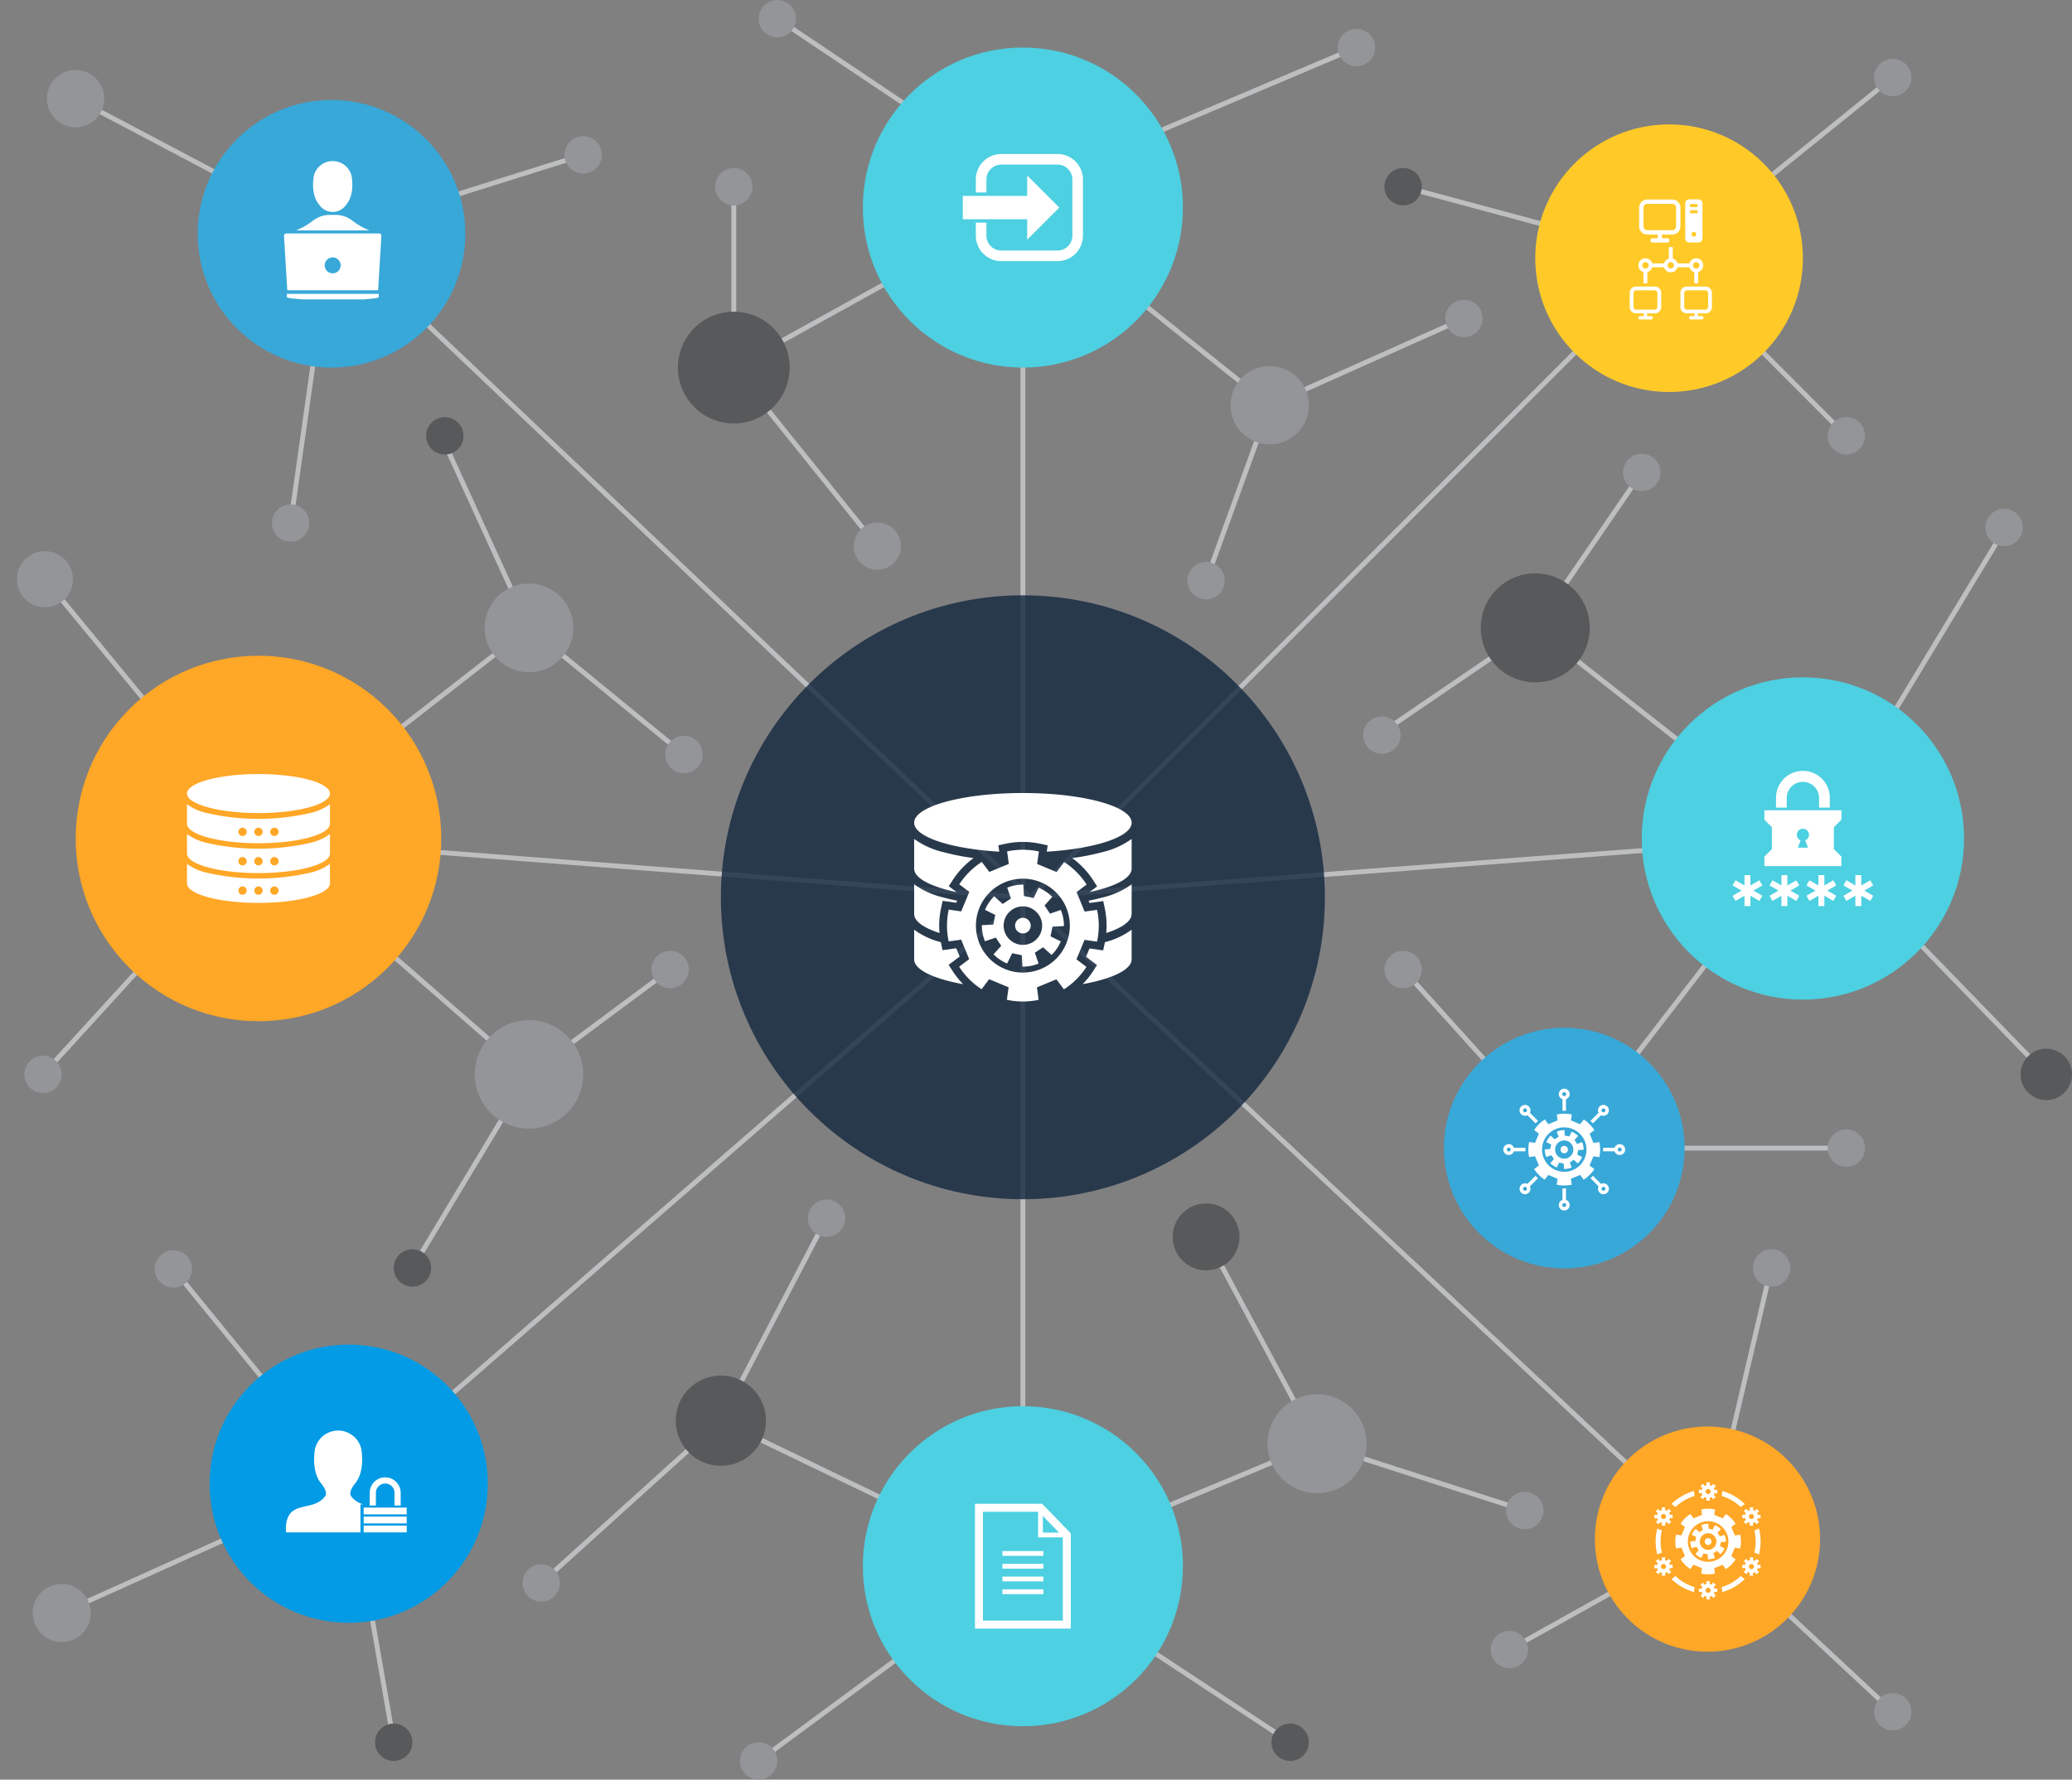 <svg xmlns="http://www.w3.org/2000/svg" width="431.8" height="370.929" viewBox="0 0 431.8 370.929">
  <rect x="0" y="0" width="431.8" height="370.929" fill="#808080" stroke="none"/>
  <g id="Grupo_114612" data-name="Grupo 114612" transform="translate(-745 -2506.667)">
    <g id="Grupo_108717" data-name="Grupo 108717" transform="translate(-2697.205 1895.111)">
      <g id="Grupo_108617" data-name="Grupo 108617" transform="translate(3797.48 875.72)">
        <path id="Trazado_219735" data-name="Trazado 219735" d="M4882.051,1746.269l-38.822-36.183.067-.286,13.249-56.515.987.232-13.183,56.229,38.394,35.782Z" transform="translate(-4843.229 -1653.284)" fill="#bcbec0"/>
      </g>
      <g id="Grupo_108618" data-name="Grupo 108618" transform="translate(3756.515 931.9)">
        <rect id="Rectángulo_45759" data-name="Rectángulo 45759" width="47.269" height="1.014" transform="matrix(0.873, -0.487, 0.487, 0.873, 0, 23.038)" fill="#bcbec0"/>
      </g>
      <g id="Grupo_108619" data-name="Grupo 108619" transform="translate(3693.108 869.117)">
        <path id="Trazado_219736" data-name="Trazado 219736" d="M4498.346,1685.007l-43.49-13.993-23.215-43.292.893-.479,23.022,42.931,43.1,13.867Z" transform="translate(-4431.641 -1627.244)" fill="#bcbec0"/>
      </g>
      <g id="Grupo_108620" data-name="Grupo 108620" transform="translate(3600.001 937.382)">
        <path id="Trazado_219737" data-name="Trazado 219737" d="M4065.073,1938.064l-.6-.816,55.355-40.8,55.987,36.888-.558.847-55.4-36.5Z" transform="translate(-4064.471 -1896.448)" fill="#bcbec0"/>
      </g>
      <g id="Grupo_108621" data-name="Grupo 108621" transform="translate(3734.235 813.299)">
        <path id="Trazado_219738" data-name="Trazado 219738" d="M4686.576,1445.185h-59.024l-33.729-37.377.752-.68L4628,1444.171h58.573Z" transform="translate(-4593.822 -1407.128)" fill="#bcbec0"/>
      </g>
      <g id="Grupo_108622" data-name="Grupo 108622" transform="translate(3693.079 677.473)">
        <path id="Trazado_219739" data-name="Trazado 219739" d="M4432.476,926.782l-.954-.346,13.325-36.767,40.68-18.17.415.926-40.288,17.994Z" transform="translate(-4431.522 -871.499)" fill="#bcbec0"/>
      </g>
      <g id="Grupo_108623" data-name="Grupo 108623" transform="translate(3820.314 721.231)">
        <path id="Trazado_219740" data-name="Trazado 219740" d="M4981.244,1158.667l-47.97-49.45,39.448-65.159.868.526-39.042,64.49,47.425,48.888Z" transform="translate(-4933.273 -1044.058)" fill="#bcbec0"/>
      </g>
      <g id="Grupo_108624" data-name="Grupo 108624" transform="translate(3734.48 627.319)">
        <path id="Trazado_219741" data-name="Trazado 219741" d="M4650.464,712.327l-55.677-14.968.264-.98,55.178,14.834,46.408-37.5.638.789Z" transform="translate(-4594.787 -673.718)" fill="#bcbec0"/>
      </g>
      <g id="Grupo_108625" data-name="Grupo 108625" transform="translate(3789.679 665.013)">
        <rect id="Rectángulo_45760" data-name="Rectángulo 45760" width="1.015" height="52.307" transform="matrix(0.708, -0.706, 0.706, 0.708, 0, 0.717)" fill="#bcbec0"/>
      </g>
      <g id="Grupo_108626" data-name="Grupo 108626" transform="translate(3728.891 709.732)">
        <path id="Trazado_219742" data-name="Trazado 219742" d="M4573.322,1054.313l-.572-.838,32.9-22.441,22.131-32.321.837.573-22.239,32.479Z" transform="translate(-4572.75 -998.713)" fill="#bcbec0"/>
      </g>
      <g id="Grupo_108627" data-name="Grupo 108627" transform="translate(3603.915 615.03)">
        <path id="Trazado_219743" data-name="Trazado 219743" d="M4132.4,661.271,4079.908,626.1l.564-.842,52.032,34.866,68.178-28.9.4.934Z" transform="translate(-4079.908 -625.257)" fill="#bcbec0"/>
      </g>
      <g id="Grupo_108628" data-name="Grupo 108628" transform="translate(3533.699 702.183)">
        <path id="Trazado_219744" data-name="Trazado 219744" d="M3853.725,1035.963l-32.382-26.465-18.331-40.132.923-.421,18.233,39.917,32.2,26.316Z" transform="translate(-3803.011 -968.945)" fill="#bcbec0"/>
      </g>
      <g id="Grupo_108629" data-name="Grupo 108629" transform="translate(3594.62 650.47)">
        <path id="Trazado_219745" data-name="Trazado 219745" d="M4073.276,840.251l-30.025-37.358V765.014h1.015v37.522l29.8,37.08Z" transform="translate(-4043.251 -765.014)" fill="#bcbec0"/>
      </g>
      <g id="Grupo_108630" data-name="Grupo 108630" transform="translate(3502.262 643.345)">
        <path id="Trazado_219746" data-name="Trazado 219746" d="M3680.044,814.211l-1-.142,8.574-60.6,52.756-16.551.3.968-52.145,16.36Z" transform="translate(-3679.041 -736.915)" fill="#bcbec0"/>
      </g>
      <g id="Grupo_108631" data-name="Grupo 108631" transform="translate(3457.704 631.672)">
        <path id="Trazado_219747" data-name="Trazado 219747" d="M3556.673,719.939l-53.345-28.168.487-.89,53.346,28.168Z" transform="translate(-3503.328 -690.882)" fill="#bcbec0"/>
      </g>
      <g id="Grupo_108632" data-name="Grupo 108632" transform="translate(3454.855 920.347)">
        <rect id="Rectángulo_45761" data-name="Rectángulo 45761" width="65.596" height="1.015" transform="translate(0 26.929) rotate(-24.238)" fill="#bcbec0"/>
      </g>
      <g id="Grupo_108633" data-name="Grupo 108633" transform="translate(3554.665 865.226)">
        <path id="Trazado_219748" data-name="Trazado 219748" d="M3886.372,1688.537l-.68-.753,37.363-33.758,21.983-42.126.9.469-22.068,42.287-.067.061Z" transform="translate(-3885.692 -1611.9)" fill="#bcbec0"/>
      </g>
      <g id="Grupo_108634" data-name="Grupo 108634" transform="translate(3514.373 920.714)">
        <rect id="Rectángulo_45762" data-name="Rectángulo 45762" width="1.015" height="54.703" transform="translate(0 0.174) rotate(-9.878)" fill="#bcbec0"/>
      </g>
      <g id="Grupo_108635" data-name="Grupo 108635" transform="translate(3527.718 813.232)">
        <path id="Trazado_219749" data-name="Trazado 219749" d="M3780.294,1469.729l-.869-.523,24.342-40.434.081-.06,29.415-21.848.6.814-29.335,21.789Z" transform="translate(-3779.425 -1406.863)" fill="#bcbec0"/>
      </g>
      <g id="Grupo_108636" data-name="Grupo 108636" transform="translate(3477.939 875.723)">
        <path id="Trazado_219750" data-name="Trazado 219750" d="M3619.659,1698.689l-36.536-44.763.795-.63,36.536,44.763Z" transform="translate(-3583.123 -1653.296)" fill="#bcbec0"/>
      </g>
      <g id="Grupo_108637" data-name="Grupo 108637" transform="translate(3450.797 731.962)">
        <path id="Trazado_219751" data-name="Trazado 219751" d="M3476.835,1190.245l-.749-.684,44.611-48.853L3476.456,1087l.8-.625,44.77,54.38Z" transform="translate(-3476.086 -1086.378)" fill="#bcbec0"/>
      </g>
      <g id="Grupo_108638" data-name="Grupo 108638" transform="translate(3592.216 907.21)">
        <path id="Trazado_219752" data-name="Trazado 219752" d="M4096.914,1808.812l-.205-.1-62.937-30.333.441-.913,62.731,30.234,61.091-25.445.39.936Z" transform="translate(-4033.772 -1777.466)" fill="#bcbec0"/>
      </g>
      <g id="Grupo_108639" data-name="Grupo 108639" transform="translate(3761.838 742.02)">
        <path id="Trazado_219753" data-name="Trazado 219753" d="M4709.429,1235.178l-.8-.619,49.428-64.133-55.377-43.589.626-.8,56.167,44.21-.306.4Z" transform="translate(-4702.676 -1126.04)" fill="#bcbec0"/>
      </g>
      <g id="Grupo_108640" data-name="Grupo 108640" transform="translate(3594.881 654.21)">
        <path id="Trazado_219754" data-name="Trazado 219754" d="M4155.891,821.965l-51.168-40.987-59.948,33.187-.491-.888,60.543-33.517.266.213,51.433,41.2Z" transform="translate(-4044.283 -779.761)" fill="#bcbec0"/>
      </g>
      <g id="Grupo_108641" data-name="Grupo 108641" transform="translate(3495.274 742.018)">
        <path id="Trazado_219755" data-name="Trazado 219755" d="M3708.319,1219.884l-56.835-49.574,56.857-44.277.623.8-55.887,43.521,55.908,48.765Z" transform="translate(-3651.484 -1126.033)" fill="#bcbec0"/>
      </g>
      <g id="Grupo_108642" data-name="Grupo 108642" transform="translate(3514.54 797.887)">
        <path id="Trazado_219756" data-name="Trazado 219756" d="M4010.613,1481.184l-142.334-133.467-140.155,121.93-.666-.766L3868.3,1346.351l.334.313,142.667,133.78Z" transform="translate(-3727.458 -1346.351)" fill="#bcbec0"/>
      </g>
      <g id="Grupo_108643" data-name="Grupo 108643" transform="translate(3654.866 654.818)">
        <rect id="Rectángulo_45763" data-name="Rectángulo 45763" width="1.014" height="283.182" transform="translate(0 0)" fill="#bcbec0"/>
      </g>
      <g id="Grupo_108644" data-name="Grupo 108644" transform="translate(3510.945 659.916)">
        <path id="Trazado_219757" data-name="Trazado 219757" d="M3859.343,941.627l-.358-.341L3713.282,803l.7-.735,145.344,137.946,132.691-132.849.718.717Z" transform="translate(-3713.282 -802.265)" fill="#bcbec0"/>
      </g>
      <g id="Grupo_108645" data-name="Grupo 108645" transform="translate(3496.032 785.812)">
        <path id="Trazado_219758" data-name="Trazado 219758" d="M3813.813,1312l-159.34-12.255.077-1.011,159.263,12.25,162.513-12.25.076,1.011Z" transform="translate(-3654.473 -1298.734)" fill="#bcbec0"/>
      </g>
      <circle id="Elipse_6897" data-name="Elipse 6897" cx="62.937" cy="62.937" r="62.937" transform="translate(3592.436 735.634)" fill="#12263f" opacity="0.79"/>
      <circle id="Elipse_6898" data-name="Elipse 6898" cx="33.587" cy="33.587" r="33.587" transform="translate(3784.337 752.731)" fill="#4dd0e1"/>
      <circle id="Elipse_6899" data-name="Elipse 6899" cx="38.089" cy="38.089" r="38.089" transform="translate(3442.205 786.318) rotate(-45)" fill="#ffa726"/>
      <circle id="Elipse_6900" data-name="Elipse 6900" cx="33.352" cy="33.352" r="33.352" transform="translate(3622.021 621.466)" fill="#4dd0e1"/>
      <circle id="Elipse_6901" data-name="Elipse 6901" cx="33.352" cy="33.352" r="33.352" transform="translate(3622.021 904.648)" fill="#4dd0e1"/>
      <circle id="Elipse_6902" data-name="Elipse 6902" cx="27.886" cy="27.886" r="27.886" transform="translate(3483.408 632.398)" fill="#37a8d8"/>
      <circle id="Elipse_6903" data-name="Elipse 6903" cx="11.644" cy="11.644" r="11.644" transform="translate(3583.483 676.527)" fill="#58595b"/>
      <circle id="Elipse_6904" data-name="Elipse 6904" cx="8.154" cy="8.154" r="8.154" transform="translate(3698.653 687.864)" fill="#939598"/>
      <circle id="Elipse_6905" data-name="Elipse 6905" cx="9.238" cy="9.238" r="9.238" transform="translate(3543.205 733.181)" fill="#939598"/>
      <circle id="Elipse_6906" data-name="Elipse 6906" cx="11.358" cy="11.358" r="11.358" transform="translate(3750.794 731.061)" fill="#58595b"/>
      <circle id="Elipse_6907" data-name="Elipse 6907" cx="11.302" cy="11.302" r="11.302" transform="translate(3541.14 824.185)" fill="#939598"/>
      <circle id="Elipse_6908" data-name="Elipse 6908" cx="9.408" cy="9.408" r="9.408" transform="translate(3583.028 898.259)" fill="#58595b"/>
      <circle id="Elipse_6909" data-name="Elipse 6909" cx="10.319" cy="10.319" r="10.319" transform="translate(3703.191 906.883) rotate(-22.5)" fill="#939598"/>
      <circle id="Elipse_6910" data-name="Elipse 6910" cx="25.08" cy="25.08" r="25.08" transform="translate(3743.11 825.769)" fill="#37a8d8"/>
      <circle id="Elipse_6911" data-name="Elipse 6911" cx="28.991" cy="28.991" r="28.991" transform="translate(3485.882 891.81)" fill="#039be5"/>
      <circle id="Elipse_6912" data-name="Elipse 6912" cx="27.886" cy="27.886" r="27.886" transform="translate(3762.151 637.485)" fill="#ffca28"/>
      <circle id="Elipse_6913" data-name="Elipse 6913" cx="23.467" cy="23.467" r="23.467" transform="translate(3774.573 908.883)" fill="#ffa726"/>
      <circle id="Elipse_6914" data-name="Elipse 6914" cx="5.842" cy="5.842" r="5.842" transform="translate(3444.538 736.618) rotate(-76.717)" fill="#939598"/>
      <circle id="Elipse_6915" data-name="Elipse 6915" cx="3.896" cy="3.896" r="3.896" transform="translate(3498.869 716.674)" fill="#939598"/>
      <circle id="Elipse_6916" data-name="Elipse 6916" cx="3.896" cy="3.896" r="3.896" transform="translate(3580.837 764.913)" fill="#939598"/>
      <circle id="Elipse_6917" data-name="Elipse 6917" cx="5.977" cy="5.977" r="5.977" transform="translate(3451.972 626.14)" fill="#939598"/>
      <circle id="Elipse_6918" data-name="Elipse 6918" cx="3.896" cy="3.896" r="3.896" transform="translate(3559.849 639.933)" fill="#939598"/>
      <circle id="Elipse_6919" data-name="Elipse 6919" cx="3.896" cy="3.896" r="3.896" transform="translate(3531.011 698.498)" fill="#58595b"/>
      <circle id="Elipse_6920" data-name="Elipse 6920" cx="3.896" cy="3.896" r="3.896" transform="translate(3591.231 646.574)" fill="#939598"/>
      <circle id="Elipse_6921" data-name="Elipse 6921" cx="3.896" cy="3.896" r="3.896" transform="translate(3600.302 611.556)" fill="#939598"/>
      <circle id="Elipse_6922" data-name="Elipse 6922" cx="3.896" cy="3.896" r="3.896" transform="translate(3720.992 617.57)" fill="#939598"/>
      <circle id="Elipse_6923" data-name="Elipse 6923" cx="3.896" cy="3.896" r="3.896" transform="translate(3855.959 717.598)" fill="#939598"/>
      <circle id="Elipse_6924" data-name="Elipse 6924" cx="5.357" cy="5.357" r="5.357" transform="translate(3863.291 830.131)" fill="#58595b"/>
      <circle id="Elipse_6925" data-name="Elipse 6925" cx="3.896" cy="3.896" r="3.896" transform="translate(3730.716 809.743)" fill="#939598"/>
      <circle id="Elipse_6926" data-name="Elipse 6926" cx="3.896" cy="3.896" r="3.896" transform="translate(3823.092 846.953)" fill="#939598"/>
      <circle id="Elipse_6927" data-name="Elipse 6927" cx="3.896" cy="3.896" r="3.896" transform="translate(3807.499 871.94)" fill="#939598"/>
      <circle id="Elipse_6928" data-name="Elipse 6928" cx="3.896" cy="3.896" r="3.896" transform="translate(3832.752 964.438)" fill="#939598"/>
      <circle id="Elipse_6929" data-name="Elipse 6929" cx="3.896" cy="3.896" r="3.896" transform="translate(3752.861 951.477)" fill="#939598"/>
      <circle id="Elipse_6930" data-name="Elipse 6930" cx="3.896" cy="3.896" r="3.896" transform="translate(3756.074 922.502)" fill="#939598"/>
      <circle id="Elipse_6931" data-name="Elipse 6931" cx="6.971" cy="6.971" r="6.971" transform="translate(3683.697 869.356) rotate(-45)" fill="#58595b"/>
      <circle id="Elipse_6932" data-name="Elipse 6932" cx="3.896" cy="3.896" r="3.896" transform="translate(3707.168 970.798)" fill="#58595b"/>
      <circle id="Elipse_6933" data-name="Elipse 6933" cx="3.896" cy="3.896" r="3.896" transform="translate(3596.406 974.694)" fill="#939598"/>
      <circle id="Elipse_6934" data-name="Elipse 6934" cx="3.896" cy="3.896" r="3.896" transform="translate(3730.716 646.574)" fill="#58595b"/>
      <circle id="Elipse_6935" data-name="Elipse 6935" cx="3.896" cy="3.896" r="3.896" transform="translate(3832.752 623.818)" fill="#939598"/>
      <circle id="Elipse_6936" data-name="Elipse 6936" cx="3.896" cy="3.896" r="3.896" transform="translate(3823.092 698.498)" fill="#939598"/>
      <circle id="Elipse_6937" data-name="Elipse 6937" cx="3.896" cy="3.896" r="3.896" transform="translate(3780.441 706.123)" fill="#939598"/>
      <circle id="Elipse_6938" data-name="Elipse 6938" cx="3.896" cy="3.896" r="3.896" transform="translate(3726.296 760.878)" fill="#939598"/>
      <circle id="Elipse_6939" data-name="Elipse 6939" cx="3.896" cy="3.896" r="3.896" transform="translate(3689.659 728.687)" fill="#939598"/>
      <circle id="Elipse_6940" data-name="Elipse 6940" cx="3.896" cy="3.896" r="3.896" transform="translate(3743.395 674.04)" fill="#939598"/>
      <circle id="Elipse_6941" data-name="Elipse 6941" cx="4.914" cy="4.914" r="4.914" transform="translate(3620.125 720.475)" fill="#939598"/>
      <circle id="Elipse_6942" data-name="Elipse 6942" cx="3.896" cy="3.896" r="3.896" transform="translate(3447.275 831.592)" fill="#939598"/>
      <circle id="Elipse_6943" data-name="Elipse 6943" cx="3.896" cy="3.896" r="3.896" transform="translate(3474.441 872.142)" fill="#939598"/>
      <circle id="Elipse_6944" data-name="Elipse 6944" cx="3.896" cy="3.896" r="3.896" transform="translate(3520.361 970.798)" fill="#58595b"/>
      <circle id="Elipse_6945" data-name="Elipse 6945" cx="6.055" cy="6.055" r="6.055" transform="translate(3449.012 941.692)" fill="#939598"/>
      <circle id="Elipse_6946" data-name="Elipse 6946" cx="3.896" cy="3.896" r="3.896" transform="translate(3551.11 937.591)" fill="#939598"/>
      <circle id="Elipse_6947" data-name="Elipse 6947" cx="3.896" cy="3.896" r="3.896" transform="translate(3577.962 809.743)" fill="#939598"/>
      <circle id="Elipse_6948" data-name="Elipse 6948" cx="3.896" cy="3.896" r="3.896" transform="translate(3610.565 861.565)" fill="#939598"/>
      <circle id="Elipse_6949" data-name="Elipse 6949" cx="3.896" cy="3.896" r="3.896" transform="translate(3524.257 871.94)" fill="#58595b"/>
      <g id="Grupo_108647" data-name="Grupo 108647" transform="translate(3632.711 776.845)">
        <path id="Trazado_219759" data-name="Trazado 219759" d="M4263.826,1347.4l2.381-.122a8.483,8.483,0,0,0-.647-3.359l-2.256.771-.567-.858-.566-.858,1.6-1.771a8.517,8.517,0,0,0-2.833-1.917l-1.05,2.141-1.008-.207-1.006-.206-.123-2.382a8.494,8.494,0,0,0-3.358.647l.771,2.257-.859.566-.858.566-1.771-1.6a8.494,8.494,0,0,0-1.917,2.833l2.141,1.05-.207,1.007-.207,1.008-2.381.122a8.517,8.517,0,0,0,.646,3.359l2.257-.771.566.858.567.858-1.6,1.771a8.491,8.491,0,0,0,2.833,1.917l1.05-2.141,1.008.206,1.007.207.124,2.382a8.5,8.5,0,0,0,3.357-.647l-.771-2.257.858-.566.859-.566,1.77,1.6a8.491,8.491,0,0,0,1.917-2.833l-2.141-1.05.207-1.007Zm-5.406,3.721a4.011,4.011,0,1,1,3.172-4.7A4.01,4.01,0,0,1,4258.419,1351.122Z" transform="translate(-4234.993 -1319.547)" fill="#fff"/>
        <path id="Trazado_219760" data-name="Trazado 219760" d="M4248.312,1320.856l-.838-2.031,2.092-1.574a15.882,15.882,0,0,0-4.675-4.691l-1.581,2.089-2.028-.844-2.029-.844.368-2.6a15.69,15.69,0,0,0-6.625-.012l.36,2.6-2.031.838-2.031.838-1.573-2.092a15.874,15.874,0,0,0-4.691,4.675l2.089,1.581-.844,2.029-.844,2.029-2.6-.368a15.725,15.725,0,0,0-.012,6.624l2.6-.36.837,2.031.837,2.031L4223,1334.38a15.874,15.874,0,0,0,4.675,4.691l1.581-2.089,2.028.844,2.028.844-.368,2.6a15.7,15.7,0,0,0,6.625.012l-.36-2.6,2.031-.838,2.031-.838,1.573,2.092a15.868,15.868,0,0,0,4.691-4.675l-2.088-1.581.844-2.029.844-2.029,2.6.368a15.662,15.662,0,0,0,.012-6.624l-2.6.36Zm-12.027,14.745a9.785,9.785,0,1,1,9.785-9.785A9.786,9.786,0,0,1,4236.285,1335.6Z" transform="translate(-4213.624 -1298.178)" fill="#fff"/>
        <g id="Grupo_108646" data-name="Grupo 108646" transform="translate(0 0)">
          <path id="Trazado_219761" data-name="Trazado 219761" d="M4193.463,1301.1v6.183c0,2,3.468,3.774,8.849,4.906l-1.638-1.24.829-1.273a17.375,17.375,0,0,1,4.347-4.586,48.67,48.67,0,0,1-6.233-1.223A16.946,16.946,0,0,1,4193.463,1301.1Z" transform="translate(-4193.463 -1291.532)" fill="#fff"/>
          <path id="Trazado_219762" data-name="Trazado 219762" d="M4193.463,1344.58c0,1.512,1.989,2.9,5.289,3.973-.045-.515-.071-1.031-.071-1.543a17.513,17.513,0,0,1,.4-3.678l.318-1.485,2.854.4.179-.43c-.988-.2-1.928-.415-2.812-.657a16.938,16.938,0,0,1-6.154-2.767Z" transform="translate(-4193.463 -1319.372)" fill="#fff"/>
          <path id="Trazado_219763" data-name="Trazado 219763" d="M4211.2,1275.6l-.185-1.338,1.486-.315a17.332,17.332,0,0,1,7.305.013l1.484.319-.186,1.317c10.122-.619,17.685-3.088,17.685-6.038,0-3.418-10.146-6.188-22.662-6.188s-22.662,2.771-22.662,6.188C4193.463,1272.515,4201.052,1274.986,4211.2,1275.6Z" transform="translate(-4193.463 -1263.372)" fill="#fff"/>
          <path id="Trazado_219764" data-name="Trazado 219764" d="M4201.474,1384.3l-.824-1.276,2.3-1.728-.713-1.729-2.857.4-.314-1.486c-.012-.061-.024-.121-.036-.181a16.043,16.043,0,0,1-5.565-2.6v6.183c0,2.162,4.06,4.064,10.21,5.171A17.582,17.582,0,0,1,4201.474,1384.3Z" transform="translate(-4193.463 -1347.213)" fill="#fff"/>
          <path id="Trazado_219765" data-name="Trazado 219765" d="M4336.837,1341.82l.195.472,2.857-.4.314,1.486a17.559,17.559,0,0,1,.383,3.626c0,.512-.025,1.028-.072,1.544,3.3-1.075,5.291-2.461,5.291-3.973V1338.4a16.937,16.937,0,0,1-6.154,2.767C4338.768,1341.4,4337.825,1341.623,4336.837,1341.82Z" transform="translate(-4300.48 -1319.372)" fill="#fff"/>
          <path id="Trazado_219766" data-name="Trazado 219766" d="M4323.36,1305.088a17.4,17.4,0,0,1,4.373,4.632l.824,1.276-1.555,1.169c5.321-1.132,8.743-2.9,8.743-4.883V1301.1a16.945,16.945,0,0,1-6.154,2.766A48.633,48.633,0,0,1,4323.36,1305.088Z" transform="translate(-4290.42 -1291.532)" fill="#fff"/>
          <path id="Trazado_219767" data-name="Trazado 219767" d="M4336.525,1378.529l-.319,1.485-2.853-.4-.719,1.726,2.292,1.736-.829,1.273a17.416,17.416,0,0,1-2.171,2.7c6.151-1.107,10.212-3.009,10.212-5.171V1375.7a16.037,16.037,0,0,1-5.567,2.6C4336.556,1378.374,4336.541,1378.451,4336.525,1378.529Z" transform="translate(-4296.814 -1347.213)" fill="#fff"/>
        </g>
        <path id="Trazado_219768" data-name="Trazado 219768" d="M4278.348,1369.166a1.628,1.628,0,1,1,1.288-1.909A1.629,1.629,0,0,1,4278.348,1369.166Z" transform="translate(-4255.375 -1339.93)" fill="#fff"/>
      </g>
      <g id="Grupo_108648" data-name="Grupo 108648" transform="translate(3481.171 772.887)">
        <ellipse id="Elipse_6950" data-name="Elipse 6950" cx="14.9" cy="4.068" rx="14.9" ry="4.068" transform="translate(0 0)" fill="#fff"/>
        <path id="Trazado_219769" data-name="Trazado 219769" d="M3621.622,1274.389a48.347,48.347,0,0,1-21.707,0,11.137,11.137,0,0,1-4.046-1.819v4.065c0,2.247,6.671,4.068,14.9,4.068s14.9-1.822,14.9-4.068v-4.065A11.143,11.143,0,0,1,3621.622,1274.389Zm-14.171,4.809a.87.87,0,1,1,.87-.869A.87.87,0,0,1,3607.451,1279.2Zm3.318,0a.87.87,0,1,1,.87-.869A.87.87,0,0,1,3610.769,1279.2Zm3.318,0a.87.87,0,1,1,.87-.869A.87.87,0,0,1,3614.086,1279.2Z" transform="translate(-3595.869 -1266.28)" fill="#fff"/>
        <path id="Trazado_219770" data-name="Trazado 219770" d="M3621.622,1298.912a48.338,48.338,0,0,1-21.707,0,11.141,11.141,0,0,1-4.046-1.819v4.065c0,2.247,6.671,4.068,14.9,4.068s14.9-1.821,14.9-4.068v-4.065A11.147,11.147,0,0,1,3621.622,1298.912Zm-14.171,4.713a.87.87,0,1,1,.87-.87A.87.87,0,0,1,3607.451,1303.625Zm3.318,0a.87.87,0,1,1,.87-.87A.87.87,0,0,1,3610.769,1303.625Zm3.318,0a.87.87,0,1,1,.87-.87A.87.87,0,0,1,3614.086,1303.625Z" transform="translate(-3595.869 -1284.584)" fill="#fff"/>
        <path id="Trazado_219771" data-name="Trazado 219771" d="M3621.622,1323.435a48.342,48.342,0,0,1-21.707,0,11.141,11.141,0,0,1-4.046-1.819v4.065c0,2.247,6.671,4.069,14.9,4.069s14.9-1.822,14.9-4.069v-4.065A11.147,11.147,0,0,1,3621.622,1323.435Zm-14.171,4.617a.87.87,0,1,1,.87-.87A.869.869,0,0,1,3607.451,1328.052Zm3.318,0a.87.87,0,1,1,.87-.87A.87.87,0,0,1,3610.769,1328.052Zm3.318,0a.87.87,0,1,1,.87-.87A.87.87,0,0,1,3614.086,1328.052Z" transform="translate(-3595.869 -1302.889)" fill="#fff"/>
      </g>
      <g id="Grupo_108661" data-name="Grupo 108661" transform="translate(3786.96 920.511)">
        <g id="Grupo_108651" data-name="Grupo 108651" transform="translate(0.279 1.808)">
          <g id="Grupo_108650" data-name="Grupo 108650">
            <g id="Grupo_108649" data-name="Grupo 108649">
              <path id="Trazado_219772" data-name="Trazado 219772" d="M4857.111,1837.158a2.9,2.9,0,0,1-.15.922,9.915,9.915,0,0,1,4.048,2.342,2.919,2.919,0,0,1,.726-.594c.03-.017.06-.032.091-.048a10.946,10.946,0,0,0-4.718-2.731C4857.108,1837.085,4857.111,1837.121,4857.111,1837.158Z" transform="translate(-4843.238 -1837.049)" fill="#fff"/>
              <path id="Trazado_219773" data-name="Trazado 219773" d="M4815.795,1839.78l.09.048a2.939,2.939,0,0,1,.727.594,9.909,9.909,0,0,1,4.047-2.342,2.938,2.938,0,0,1-.148-.922c0-.036,0-.073,0-.109A10.942,10.942,0,0,0,4815.795,1839.78Z" transform="translate(-4812.511 -1837.049)" fill="#fff"/>
              <path id="Trazado_219774" data-name="Trazado 219774" d="M4804.156,1872.906a9.9,9.9,0,0,1,0-4.677,2.934,2.934,0,0,1-.873-.332l-.094-.057a10.96,10.96,0,0,0,0,5.454c.031-.019.062-.039.094-.057A2.94,2.94,0,0,1,4804.156,1872.906Z" transform="translate(-4802.845 -1860.032)" fill="#fff"/>
              <path id="Trazado_219775" data-name="Trazado 219775" d="M4820.51,1910.107a2.935,2.935,0,0,1,.148-.921,9.911,9.911,0,0,1-4.046-2.342,2.962,2.962,0,0,1-.728.593c-.03.017-.061.032-.09.048a10.931,10.931,0,0,0,4.717,2.731C4820.511,1910.18,4820.51,1910.143,4820.51,1910.107Z" transform="translate(-4812.511 -1889.145)" fill="#fff"/>
              <path id="Trazado_219776" data-name="Trazado 219776" d="M4861.826,1907.485c-.031-.016-.061-.031-.091-.048a2.941,2.941,0,0,1-.727-.593,9.91,9.91,0,0,1-4.047,2.342,2.894,2.894,0,0,1,.15.921c0,.036,0,.073,0,.109A10.94,10.94,0,0,0,4861.826,1907.485Z" transform="translate(-4843.238 -1889.145)" fill="#fff"/>
              <path id="Trazado_219777" data-name="Trazado 219777" d="M4884.893,1867.84l-.094.057a2.939,2.939,0,0,1-.873.332,9.9,9.9,0,0,1,0,4.677,2.938,2.938,0,0,1,.873.331l.094.057a10.99,10.99,0,0,0,0-5.454Z" transform="translate(-4863.365 -1860.032)" fill="#fff"/>
            </g>
          </g>
        </g>
        <g id="Grupo_108654" data-name="Grupo 108654" transform="translate(4.381 5.51)">
          <g id="Grupo_108652" data-name="Grupo 108652" transform="translate(3.137 3.137)">
            <path id="Trazado_219778" data-name="Trazado 219778" d="M4837.756,1867.808l1.03-.053a3.67,3.67,0,0,0-.28-1.451l-.974.333-.246-.371-.245-.371.69-.765a3.673,3.673,0,0,0-1.224-.829l-.455.925-.434-.089-.437-.089-.052-1.03a3.684,3.684,0,0,0-1.453.28l.333.975-.371.245-.371.245-.764-.691a3.664,3.664,0,0,0-.829,1.224l.926.454-.09.435-.089.435-1.03.053a3.682,3.682,0,0,0,.281,1.452l.975-.334.245.371.244.371-.69.765a3.691,3.691,0,0,0,1.224.829l.454-.925.436.089.436.089.053,1.029a3.673,3.673,0,0,0,1.452-.28l-.333-.975.371-.244.371-.245.766.691a3.7,3.7,0,0,0,.829-1.224l-.926-.454.088-.435Zm-2.336,1.608a1.733,1.733,0,1,1,1.372-2.032A1.735,1.735,0,0,1,4835.42,1869.416Z" transform="translate(-4831.393 -1864.018)" fill="#fff"/>
          </g>
          <g id="Grupo_108653" data-name="Grupo 108653">
            <path id="Trazado_219779" data-name="Trazado 219779" d="M4831.052,1856.336l-.362-.878.9-.68a6.854,6.854,0,0,0-2.02-2.027l-.683.9-.877-.365-.876-.365.159-1.123a6.783,6.783,0,0,0-2.863-.005l.156,1.125-.878.362-.877.362-.68-.9a6.86,6.86,0,0,0-2.027,2.02l.9.683-.364.877-.365.877-1.124-.159a6.8,6.8,0,0,0,0,2.863l1.124-.155.362.878.362.878-.9.68a6.863,6.863,0,0,0,2.02,2.027l.683-.9.877.365.876.365-.159,1.123a6.793,6.793,0,0,0,2.863.005l-.156-1.124.878-.362.877-.362.68.9a6.864,6.864,0,0,0,2.027-2.02l-.9-.683.364-.877.365-.877,1.124.159a6.771,6.771,0,0,0,.005-2.863l-1.125.156Zm-5.2,6.372a4.229,4.229,0,1,1,4.229-4.229A4.229,4.229,0,0,1,4825.855,1862.708Z" transform="translate(-4819.021 -1851.646)" fill="#fff"/>
          </g>
          <circle id="Elipse_6951" data-name="Elipse 6951" cx="0.704" cy="0.704" r="0.704" transform="matrix(0.124, -0.992, 0.992, 0.124, 6.048, 7.445)" fill="#fff"/>
        </g>
        <g id="Grupo_108655" data-name="Grupo 108655" transform="translate(18.327 5.213)">
          <path id="Trazado_219780" data-name="Trazado 219780" d="M4877.114,1851.67l.43-.318a1.931,1.931,0,0,0-.538-.547l-.327.424-.211-.09-.213-.09.079-.528a1.9,1.9,0,0,0-.767-.007l.068.53-.213.086-.214.086-.317-.43a1.892,1.892,0,0,0-.547.537l.424.326-.091.212-.09.212-.529-.079a1.914,1.914,0,0,0-.008.767l.53-.069.086.214.086.214-.43.318a1.9,1.9,0,0,0,.538.547l.326-.423.212.09.212.09-.079.529a1.912,1.912,0,0,0,.768.007l-.07-.53.213-.086.215-.086.317.43a1.9,1.9,0,0,0,.547-.537l-.424-.326.09-.212.09-.212.528.079a1.9,1.9,0,0,0,.007-.766l-.529.069-.086-.214Zm-.812,1.1a.525.525,0,1,1,.006-.743A.525.525,0,0,1,4876.3,1852.768Z" transform="translate(-4874.017 -1850.477)" fill="#fff"/>
        </g>
        <g id="Grupo_108656" data-name="Grupo 108656" transform="translate(9.298 0)">
          <path id="Trazado_219781" data-name="Trazado 219781" d="M4841.505,1831.111l.43-.318a1.919,1.919,0,0,0-.538-.547l-.326.424-.212-.09-.212-.09.079-.529a1.9,1.9,0,0,0-.766-.007l.068.53-.213.086-.213.086-.319-.43a1.9,1.9,0,0,0-.546.537l.423.326-.091.212-.089.212-.529-.079a1.923,1.923,0,0,0-.007.767l.53-.069.087.214.085.214-.429.318a1.9,1.9,0,0,0,.537.547l.326-.424.213.09.211.09-.079.529a1.914,1.914,0,0,0,.768.007l-.069-.53.213-.086.214-.086.318.43a1.912,1.912,0,0,0,.547-.537l-.423-.326.089-.212.09-.212.529.079a1.9,1.9,0,0,0,.007-.767l-.53.069-.086-.214Zm-.811,1.1a.525.525,0,1,1,.005-.742A.524.524,0,0,1,4840.694,1832.209Z" transform="translate(-4838.409 -1829.918)" fill="#fff"/>
        </g>
        <g id="Grupo_108657" data-name="Grupo 108657" transform="translate(9.298 20.584)">
          <path id="Trazado_219782" data-name="Trazado 219782" d="M4841.592,1913.521l.086-.214.53.069a1.9,1.9,0,0,0-.007-.767l-.529.079-.09-.212-.089-.212.423-.326a1.906,1.906,0,0,0-.547-.537l-.318.429-.214-.086-.213-.086.069-.53a1.909,1.909,0,0,0-.768.007l.079.529-.211.09-.213.09-.326-.424a1.9,1.9,0,0,0-.537.547l.429.318-.085.214-.087.213-.53-.069a1.922,1.922,0,0,0,.007.767l.529-.079.089.212.091.212-.423.326a1.894,1.894,0,0,0,.546.537l.319-.429.213.086.213.086-.068.53a1.9,1.9,0,0,0,.766-.007l-.079-.529.212-.09.212-.09.326.424a1.915,1.915,0,0,0,.538-.547l-.43-.318Zm-.892-.142a.525.525,0,1,1-.005-.742A.524.524,0,0,1,4840.7,1913.379Z" transform="translate(-4838.409 -1911.093)" fill="#fff"/>
        </g>
        <g id="Grupo_108658" data-name="Grupo 108658" transform="translate(18.327 15.64)">
          <path id="Trazado_219783" data-name="Trazado 219783" d="M4877.114,1892.787l.43-.318a1.929,1.929,0,0,0-.538-.547l-.327.424-.211-.09-.213-.09.079-.529a1.913,1.913,0,0,0-.767-.007l.068.53-.213.086-.214.086-.317-.43a1.892,1.892,0,0,0-.547.537l.424.326-.091.212-.09.212-.529-.079a1.914,1.914,0,0,0-.008.767l.53-.069.086.214.086.214-.43.318a1.907,1.907,0,0,0,.538.547l.326-.424.212.09.212.09-.079.528a1.907,1.907,0,0,0,.768.007l-.07-.53.213-.086.215-.086.317.43a1.906,1.906,0,0,0,.547-.537l-.424-.326.09-.212.09-.212.528.079a1.905,1.905,0,0,0,.007-.767l-.529.069-.086-.214Zm-.812,1.1a.525.525,0,1,1,.006-.743A.524.524,0,0,1,4876.3,1893.885Z" transform="translate(-4874.017 -1891.594)" fill="#fff"/>
        </g>
        <g id="Grupo_108659" data-name="Grupo 108659" transform="translate(0 5.213)">
          <path id="Trazado_219784" data-name="Trazado 219784" d="M4802.395,1851.883l-.086.214-.53-.069a1.9,1.9,0,0,0,.007.766l.529-.079.09.212.09.212-.424.326a1.9,1.9,0,0,0,.547.537l.318-.43.214.086.213.086-.069.53a1.9,1.9,0,0,0,.766-.007l-.078-.529.212-.09.212-.09.326.423a1.893,1.893,0,0,0,.537-.547l-.429-.318.086-.214.086-.214.53.069a1.923,1.923,0,0,0-.007-.767l-.529.079-.091-.212-.089-.212.424-.326a1.91,1.91,0,0,0-.547-.537l-.319.43-.213-.086-.214-.086.069-.53a1.9,1.9,0,0,0-.766.007l.079.528-.212.09-.212.09-.326-.424a1.9,1.9,0,0,0-.536.547l.429.318Zm.892.142a.525.525,0,1,1,.005.743A.524.524,0,0,1,4803.287,1852.026Z" transform="translate(-4801.743 -1850.477)" fill="#fff"/>
        </g>
        <g id="Grupo_108660" data-name="Grupo 108660" transform="translate(0 15.64)">
          <path id="Trazado_219785" data-name="Trazado 219785" d="M4802.395,1893l-.086.214-.53-.069a1.905,1.905,0,0,0,.007.767l.529-.079.09.212.09.212-.424.326a1.91,1.91,0,0,0,.547.537l.318-.43.214.086.213.086-.069.53a1.9,1.9,0,0,0,.766-.007l-.078-.528.212-.09.212-.09.326.424a1.9,1.9,0,0,0,.537-.547l-.429-.318.086-.214.086-.214.53.069a1.923,1.923,0,0,0-.007-.767l-.529.079-.091-.212-.089-.212.424-.326a1.91,1.91,0,0,0-.547-.537l-.319.43-.213-.086-.214-.086.069-.53a1.911,1.911,0,0,0-.766.007l.079.529-.212.09-.212.09-.326-.424a1.9,1.9,0,0,0-.536.547l.429.318Zm.892.142a.525.525,0,1,1,.005.743A.525.525,0,0,1,4803.287,1893.142Z" transform="translate(-4801.743 -1891.594)" fill="#fff"/>
        </g>
      </g>
      <g id="Grupo_108681" data-name="Grupo 108681" transform="translate(3755.494 838.463)">
        <g id="Grupo_108664" data-name="Grupo 108664" transform="translate(5.218 5.218)">
          <g id="Grupo_108662" data-name="Grupo 108662" transform="translate(3.433 3.433)">
            <path id="Trazado_219786" data-name="Trazado 219786" d="M4718.734,1544.622l1.125-.058a4.015,4.015,0,0,0-.306-1.589l-1.067.365-.268-.406-.268-.406.756-.837a4.024,4.024,0,0,0-1.34-.907l-.5,1.012-.477-.1-.477-.1-.058-1.126a4.021,4.021,0,0,0-1.588.306l.365,1.067-.406.267-.406.268-.837-.755a4.013,4.013,0,0,0-.907,1.34l1.012.5-.1.476-.1.477-1.125.058a3.988,3.988,0,0,0,.306,1.588l1.067-.365.268.406.268.406-.756.837a4.022,4.022,0,0,0,1.34.907l.5-1.013.477.1.477.1.058,1.126a4.027,4.027,0,0,0,1.588-.306l-.366-1.067.406-.268.406-.268.838.756a4.026,4.026,0,0,0,.907-1.34l-1.013-.5.1-.476Zm-2.557,1.76a1.9,1.9,0,1,1,1.5-2.224A1.9,1.9,0,0,1,4716.178,1546.382Z" transform="translate(-4711.772 -1540.475)" fill="#fff"/>
          </g>
          <g id="Grupo_108663" data-name="Grupo 108663">
            <path id="Trazado_219787" data-name="Trazado 219787" d="M4711.4,1532.069l-.4-.96.989-.744a7.487,7.487,0,0,0-2.209-2.218l-.749.988-.958-.4-.959-.4.174-1.229a7.421,7.421,0,0,0-3.132-.006l.169,1.23-.96.4-.96.4-.745-.989a7.492,7.492,0,0,0-2.218,2.21l.987.747-.4.96-.4.959-1.228-.174a7.463,7.463,0,0,0-.171,1.577,7.554,7.554,0,0,0,.165,1.555l1.23-.171.4.961.4.961-.99.744a7.531,7.531,0,0,0,2.21,2.219l.748-.988.96.4.958.4-.174,1.229a7.43,7.43,0,0,0,3.133.005l-.171-1.23.96-.4.96-.4.744.99a7.512,7.512,0,0,0,2.219-2.211l-.988-.748.4-.959.4-.959,1.228.174a7.4,7.4,0,0,0,.006-3.132l-1.231.17Zm-5.687,6.973a4.627,4.627,0,1,1,4.628-4.627A4.626,4.626,0,0,1,4705.711,1539.042Z" transform="translate(-4698.233 -1526.937)" fill="#fff"/>
          </g>
          <path id="Trazado_219788" data-name="Trazado 219788" d="M4725.6,1554.914a.77.77,0,1,1,.61-.9A.77.77,0,0,1,4725.6,1554.914Z" transform="translate(-4717.977 -1546.681)" fill="#fff"/>
        </g>
        <g id="Grupo_108665" data-name="Grupo 108665" transform="translate(12.331 1.842)">
          <rect id="Rectángulo_45764" data-name="Rectángulo 45764" width="0.728" height="2.759" fill="#fff"/>
        </g>
        <g id="Grupo_108666" data-name="Grupo 108666" transform="translate(11.562 0)">
          <path id="Trazado_219789" data-name="Trazado 219789" d="M4724.384,1508.629a1.134,1.134,0,1,1,1.134-1.134A1.135,1.135,0,0,1,4724.384,1508.629Zm0-1.54a.406.406,0,1,0,.406.406A.407.407,0,0,0,4724.384,1507.089Z" transform="translate(-4723.25 -1506.361)" fill="#fff"/>
        </g>
        <g id="Grupo_108667" data-name="Grupo 108667" transform="translate(4.763 4.763)">
          <rect id="Rectángulo_45765" data-name="Rectángulo 45765" width="0.728" height="2.759" transform="translate(0 0.515) rotate(-45)" fill="#fff"/>
        </g>
        <g id="Grupo_108668" data-name="Grupo 108668" transform="translate(3.386 3.386)">
          <path id="Trazado_219790" data-name="Trazado 219790" d="M4692.145,1521.982a1.134,1.134,0,1,1,.8-1.936h0a1.134,1.134,0,0,1-.8,1.936Zm0-1.54a.406.406,0,1,0,0,.812.406.406,0,0,0,.287-.693h0A.4.4,0,0,0,4692.145,1520.442Z" transform="translate(-4691.011 -1519.714)" fill="#fff"/>
        </g>
        <g id="Grupo_108669" data-name="Grupo 108669" transform="translate(1.841 12.331)">
          <rect id="Rectángulo_45766" data-name="Rectángulo 45766" width="2.759" height="0.728" fill="#fff"/>
        </g>
        <g id="Grupo_108670" data-name="Grupo 108670" transform="translate(0 11.561)">
          <path id="Trazado_219791" data-name="Trazado 219791" d="M4678.792,1554.221a1.134,1.134,0,1,1,1.134-1.134A1.135,1.135,0,0,1,4678.792,1554.221Zm0-1.54a.406.406,0,1,0,.406.406A.406.406,0,0,0,4678.792,1552.681Z" transform="translate(-4677.657 -1551.953)" fill="#fff"/>
        </g>
        <g id="Grupo_108671" data-name="Grupo 108671" transform="translate(4.763 18.162)">
          <rect id="Rectángulo_45767" data-name="Rectángulo 45767" width="2.759" height="0.728" transform="translate(0 1.951) rotate(-45)" fill="#fff"/>
        </g>
        <g id="Grupo_108672" data-name="Grupo 108672" transform="translate(3.387 19.737)">
          <path id="Trazado_219792" data-name="Trazado 219792" d="M4692.146,1586.461a1.133,1.133,0,0,1-.8-1.935h0a1.134,1.134,0,1,1,.8,1.935Zm-.287-1.421a.406.406,0,1,0,.574,0,.406.406,0,0,0-.574,0Z" transform="translate(-4691.013 -1584.194)" fill="#fff"/>
        </g>
        <g id="Grupo_108673" data-name="Grupo 108673" transform="translate(12.331 20.791)">
          <rect id="Rectángulo_45768" data-name="Rectángulo 45768" width="0.728" height="2.759" fill="#fff"/>
        </g>
        <g id="Grupo_108674" data-name="Grupo 108674" transform="translate(11.561 23.123)">
          <path id="Trazado_219793" data-name="Trazado 219793" d="M4724.383,1599.814a1.134,1.134,0,1,1,1.134-1.134A1.135,1.135,0,0,1,4724.383,1599.814Zm0-1.54a.406.406,0,1,0,.406.406A.408.408,0,0,0,4724.383,1598.274Z" transform="translate(-4723.249 -1597.546)" fill="#fff"/>
        </g>
        <g id="Grupo_108675" data-name="Grupo 108675" transform="translate(18.162 18.162)">
          <rect id="Rectángulo_45769" data-name="Rectángulo 45769" width="0.728" height="2.759" transform="matrix(0.707, -0.707, 0.707, 0.707, 0, 0.515)" fill="#fff"/>
        </g>
        <g id="Grupo_108676" data-name="Grupo 108676" transform="translate(19.737 19.737)">
          <path id="Trazado_219794" data-name="Trazado 219794" d="M4756.623,1586.461a1.133,1.133,0,1,1,.8-.332A1.132,1.132,0,0,1,4756.623,1586.461Zm0-1.539a.406.406,0,1,0,.288.119A.41.41,0,0,0,4756.623,1584.922Z" transform="translate(-4755.49 -1584.194)" fill="#fff"/>
        </g>
        <g id="Grupo_108677" data-name="Grupo 108677" transform="translate(20.791 12.331)">
          <rect id="Rectángulo_45770" data-name="Rectángulo 45770" width="2.759" height="0.728" fill="#fff"/>
        </g>
        <g id="Grupo_108678" data-name="Grupo 108678" transform="translate(23.123 11.561)">
          <path id="Trazado_219795" data-name="Trazado 219795" d="M4769.976,1554.221a1.134,1.134,0,1,1,1.133-1.134A1.135,1.135,0,0,1,4769.976,1554.221Zm0-1.54a.406.406,0,1,0,.406.406A.407.407,0,0,0,4769.976,1552.681Z" transform="translate(-4768.842 -1551.953)" fill="#fff"/>
        </g>
        <g id="Grupo_108679" data-name="Grupo 108679" transform="translate(18.162 4.763)">
          <rect id="Rectángulo_45771" data-name="Rectángulo 45771" width="2.759" height="0.728" transform="translate(0 1.951) rotate(-45)" fill="#fff"/>
        </g>
        <g id="Grupo_108680" data-name="Grupo 108680" transform="translate(19.737 3.387)">
          <path id="Trazado_219796" data-name="Trazado 219796" d="M4756.623,1521.984a1.134,1.134,0,1,1,.8-.332A1.128,1.128,0,0,1,4756.623,1521.984Zm0-1.54a.406.406,0,1,0,.288.693h0a.406.406,0,0,0-.288-.693Z" transform="translate(-4755.49 -1519.717)" fill="#fff"/>
        </g>
      </g>
      <g id="Grupo_108682" data-name="Grupo 108682" transform="translate(3501.779 909.727)">
        <path id="Trazado_219797" data-name="Trazado 219797" d="M3692.681,1802.778h.582a4.867,4.867,0,0,1-2.543-1.721s-.683-.769.853-2.648,1.666-4.868,1.281-7.174a4.95,4.95,0,0,0-9.65,0c-.385,2.306-.257,5.295,1.28,7.174s.854,2.648.854,2.648c-1.836,2.434-4.782,1.708-6.7,3.075s-1.452,4.484-1.452,4.484h15.5Z" transform="translate(-3677.134 -1787.392)" fill="#fff" fill-rule="evenodd"/>
        <path id="Trazado_219798" data-name="Trazado 219798" d="M3748.78,1831.727h-1.287v-2.655a1.94,1.94,0,0,0-3.88,0v2.655h-1.286v-2.655a3.226,3.226,0,0,1,6.453,0Zm1.262.417h-8.977v1.42h8.977Zm0,1.877h-8.977v1.42h8.977Zm0,1.877h-8.977v1.42h8.977Z" transform="translate(-3724.853 -1816.095)" fill="#fff"/>
      </g>
      <g id="Grupo_108683" data-name="Grupo 108683" transform="translate(3642.855 643.656)">
        <path id="Trazado_219799" data-name="Trazado 219799" d="M4261.183,738.143h-11.725a5.306,5.306,0,0,0-5.3,5.3v2.721h2.206v-2.721a3.1,3.1,0,0,1,3.094-3.094h11.725a3.1,3.1,0,0,1,3.093,3.094v11.725a3.1,3.1,0,0,1-3.093,3.094h-11.725a3.1,3.1,0,0,1-3.094-3.094v-2.721h-2.206v2.721a5.306,5.306,0,0,0,5.3,5.3h11.725a5.305,5.305,0,0,0,5.3-5.3V743.443A5.306,5.306,0,0,0,4261.183,738.143Z" transform="translate(-4241.447 -738.143)" fill="#fff"/>
        <path id="Trazado_219800" data-name="Trazado 219800" d="M4253.571,762.477l-6.687-6.687v4.251h-13.416v4.871h13.416v4.251Z" transform="translate(-4233.469 -751.315)" fill="#fff"/>
      </g>
      <g id="Grupo_108690" data-name="Grupo 108690" transform="translate(3645.389 924.992)">
        <g id="Grupo_108684" data-name="Grupo 108684" transform="translate(0 0)">
          <path id="Trazado_219801" data-name="Trazado 219801" d="M4263.427,1873.6h-19.966v-26.016h14l5.968,6.163Zm-18.3-1.662h16.643v-17.519l-5.01-5.174h-11.632Z" transform="translate(-4243.461 -1847.587)" fill="#fff"/>
        </g>
        <g id="Grupo_108685" data-name="Grupo 108685" transform="translate(13.149 0.831)">
          <path id="Trazado_219802" data-name="Trazado 219802" d="M4301.3,1857.031h-5.987v-6.167h1v5.17h4.99Z" transform="translate(-4295.313 -1850.864)" fill="#fff"/>
        </g>
        <g id="Grupo_108686" data-name="Grupo 108686" transform="translate(5.711 9.85)">
          <rect id="Rectángulo_45772" data-name="Rectángulo 45772" width="8.545" height="0.997" fill="#fff"/>
        </g>
        <g id="Grupo_108687" data-name="Grupo 108687" transform="translate(5.711 12.51)">
          <rect id="Rectángulo_45773" data-name="Rectángulo 45773" width="8.545" height="0.997" fill="#fff"/>
        </g>
        <g id="Grupo_108688" data-name="Grupo 108688" transform="translate(5.711 15.169)">
          <rect id="Rectángulo_45774" data-name="Rectángulo 45774" width="8.545" height="0.997" fill="#fff"/>
        </g>
        <g id="Grupo_108689" data-name="Grupo 108689" transform="translate(5.711 17.828)">
          <rect id="Rectángulo_45775" data-name="Rectángulo 45775" width="8.545" height="0.997" fill="#fff"/>
        </g>
      </g>
      <g id="Grupo_108695" data-name="Grupo 108695" transform="translate(3803.267 772.226)">
        <g id="Grupo_108693" data-name="Grupo 108693" transform="translate(6.633 0)">
          <g id="Grupo_108692" data-name="Grupo 108692" transform="translate(2.42)">
            <g id="Grupo_108691" data-name="Grupo 108691">
              <path id="Trazado_219803" data-name="Trazado 219803" d="M4912.958,1252.817h-2.234v-2.058a3.37,3.37,0,0,0-6.739,0v2.058h-2.234v-2.058a5.6,5.6,0,1,1,11.208,0Z" transform="translate(-4901.75 -1245.155)" fill="#fff"/>
            </g>
          </g>
          <path id="Trazado_219804" data-name="Trazado 219804" d="M4906.689,1281.086l1.564-1.565v-1.97h-16.048v1.97l1.564,1.565v4.562l-1.564,1.565v1.971h16.048v-1.971l-1.564-1.565v-4.562Zm-5.4,4.262h-2.111l.565-1.53a1.264,1.264,0,1,1,.981,0Z" transform="translate(-4892.206 -1269.336)" fill="#fff"/>
        </g>
        <g id="Grupo_108694" data-name="Grupo 108694" transform="translate(0 21.732)">
          <path id="Trazado_219805" data-name="Trazado 219805" d="M4871.637,1331.933l-1.866,1.078v-2.155h-1.236v2.155l-1.867-1.078-.618,1.071,1.866,1.078-1.866,1.077.618,1.071,1.867-1.078v2.155h1.236v-2.155l1.866,1.078.619-1.071-1.867-1.077,1.867-1.078Z" transform="translate(-4866.049 -1330.856)" fill="#fff"/>
          <path id="Trazado_219806" data-name="Trazado 219806" d="M4902.012,1331.933l-1.867,1.078v-2.155h-1.236v2.155l-1.865-1.078-.618,1.071,1.865,1.078-1.865,1.077.618,1.071,1.865-1.078v2.155h1.236v-2.155l1.867,1.078.619-1.071-1.867-1.077,1.867-1.078Z" transform="translate(-4888.722 -1330.856)" fill="#fff"/>
          <path id="Trazado_219807" data-name="Trazado 219807" d="M4932.388,1331.933l-1.867,1.078v-2.155h-1.238v2.155l-1.866-1.078L4926.8,1333l1.866,1.078-1.866,1.077.618,1.071,1.866-1.078v2.155h1.238v-2.155l1.867,1.078.617-1.071-1.866-1.077L4933,1333Z" transform="translate(-4911.394 -1330.856)" fill="#fff"/>
          <path id="Trazado_219808" data-name="Trazado 219808" d="M4963.381,1333l-.618-1.071-1.866,1.078v-2.155h-1.238v2.155l-1.866-1.078-.619,1.071,1.867,1.078-1.867,1.077.619,1.071,1.866-1.078v2.155h1.238v-2.155l1.866,1.078.618-1.071-1.866-1.077Z" transform="translate(-4934.067 -1330.856)" fill="#fff"/>
        </g>
      </g>
      <g id="Grupo_108713" data-name="Grupo 108713" transform="translate(3781.833 653.11)">
        <g id="Grupo_108698" data-name="Grupo 108698" transform="translate(1.965 0)">
          <path id="Trazado_219809" data-name="Trazado 219809" d="M4829.927,775.423h-1.94a.825.825,0,0,0-.825.825v7.33a.825.825,0,0,0,.825.825h1.94a.825.825,0,0,0,.825-.825v-7.33A.825.825,0,0,0,4829.927,775.423Zm-.97,7.745a.483.483,0,1,1,.483-.483A.484.484,0,0,1,4828.957,783.168Zm.507-4.84h-1.014a.322.322,0,1,1,0-.644h1.014a.322.322,0,0,1,0,.644Zm0-1.295h-1.014a.322.322,0,1,1,0-.644h1.014a.322.322,0,0,1,0,.644Z" transform="translate(-4817.554 -775.423)" fill="#fff"/>
          <g id="Grupo_108696" data-name="Grupo 108696" transform="translate(0 0.023)">
            <path id="Trazado_219810" data-name="Trazado 219810" d="M4796.175,782.828h-5.2a1.7,1.7,0,0,1-1.7-1.7v-3.91a1.7,1.7,0,0,1,1.7-1.7h5.2a1.7,1.7,0,0,1,1.7,1.7v3.91A1.7,1.7,0,0,1,4796.175,782.828Zm-5.2-6.405a.8.8,0,0,0-.794.794v3.91a.8.8,0,0,0,.794.794h5.2a.8.8,0,0,0,.793-.794v-3.91a.8.8,0,0,0-.793-.794Z" transform="translate(-4789.273 -775.515)" fill="#fff"/>
          </g>
          <g id="Grupo_108697" data-name="Grupo 108697" transform="translate(2.37 6.882)">
            <path id="Trazado_219811" data-name="Trazado 219811" d="M4802.1,804.686h-3.025a.454.454,0,0,1-.453-.454h0a.454.454,0,0,1,.453-.454h1.025v-1.215H4801v1.215h1.093a.454.454,0,0,1,.454.454h0A.454.454,0,0,1,4802.1,804.686Z" transform="translate(-4798.617 -802.564)" fill="#fff"/>
          </g>
        </g>
        <g id="Grupo_108699" data-name="Grupo 108699" transform="translate(7.096 12.279)">
          <path id="Trazado_219812" data-name="Trazado 219812" d="M4810.974,826.783a1.469,1.469,0,1,1,1.469-1.469A1.47,1.47,0,0,1,4810.974,826.783Zm0-2.125a.656.656,0,1,0,.656.656A.658.658,0,0,0,4810.974,824.658Z" transform="translate(-4809.506 -823.846)" fill="#fff"/>
        </g>
        <g id="Grupo_108700" data-name="Grupo 108700" transform="translate(12.383 12.279)">
          <path id="Trazado_219813" data-name="Trazado 219813" d="M4831.824,826.783a1.469,1.469,0,1,1,1.47-1.469A1.47,1.47,0,0,1,4831.824,826.783Zm0-2.125a.656.656,0,1,0,.657.656A.657.657,0,0,0,4831.824,824.658Z" transform="translate(-4830.356 -823.846)" fill="#fff"/>
        </g>
        <g id="Grupo_108701" data-name="Grupo 108701" transform="translate(1.809 12.279)">
          <path id="Trazado_219814" data-name="Trazado 219814" d="M4790.124,826.783a1.469,1.469,0,1,1,1.468-1.469A1.47,1.47,0,0,1,4790.124,826.783Zm0-2.125a.656.656,0,1,0,.658.656A.657.657,0,0,0,4790.124,824.658Z" transform="translate(-4788.655 -823.846)" fill="#fff"/>
        </g>
        <g id="Grupo_108702" data-name="Grupo 108702" transform="translate(8.158 9.944)">
          <rect id="Rectángulo_45776" data-name="Rectángulo 45776" width="0.812" height="2.742" fill="#fff"/>
        </g>
        <g id="Grupo_108703" data-name="Grupo 108703" transform="translate(13.456 14.754)">
          <rect id="Rectángulo_45777" data-name="Rectángulo 45777" width="0.812" height="2.742" fill="#fff"/>
        </g>
        <g id="Grupo_108704" data-name="Grupo 108704" transform="translate(2.86 14.754)">
          <rect id="Rectángulo_45778" data-name="Rectángulo 45778" width="0.812" height="2.742" fill="#fff"/>
        </g>
        <g id="Grupo_108705" data-name="Grupo 108705" transform="translate(4.34 13.342)">
          <rect id="Rectángulo_45779" data-name="Rectángulo 45779" width="3.162" height="0.812" fill="#fff"/>
        </g>
        <g id="Grupo_108706" data-name="Grupo 108706" transform="translate(9.627 13.342)">
          <rect id="Rectángulo_45780" data-name="Rectángulo 45780" width="3.162" height="0.812" fill="#fff"/>
        </g>
        <g id="Grupo_108709" data-name="Grupo 108709" transform="translate(0 18.184)">
          <g id="Grupo_108707" data-name="Grupo 108707">
            <path id="Trazado_219815" data-name="Trazado 219815" d="M4786.782,852.7h-3.961a1.3,1.3,0,0,1-1.3-1.3v-2.979a1.3,1.3,0,0,1,1.3-1.3h3.961a1.3,1.3,0,0,1,1.3,1.3V851.4A1.3,1.3,0,0,1,4786.782,852.7Zm-3.891-4.8a.585.585,0,0,0-.583.583v2.871a.584.584,0,0,0,.583.583h3.82a.584.584,0,0,0,.583-.583V848.48a.584.584,0,0,0-.583-.583Z" transform="translate(-4781.523 -847.13)" fill="#fff"/>
          </g>
          <g id="Grupo_108708" data-name="Grupo 108708" transform="translate(1.805 5.225)">
            <path id="Trazado_219816" data-name="Trazado 219816" d="M4791.293,869.353h-2.306a.346.346,0,0,1-.346-.346h0a.346.346,0,0,1,.346-.346h.781v-.926h.69v.926h.834a.345.345,0,0,1,.345.346h0A.345.345,0,0,1,4791.293,869.353Z" transform="translate(-4788.642 -867.736)" fill="#fff"/>
          </g>
        </g>
        <g id="Grupo_108712" data-name="Grupo 108712" transform="translate(10.574 18.184)">
          <g id="Grupo_108710" data-name="Grupo 108710">
            <path id="Trazado_219817" data-name="Trazado 219817" d="M4828.482,852.7h-3.961a1.3,1.3,0,0,1-1.3-1.3v-2.979a1.3,1.3,0,0,1,1.3-1.3h3.961a1.3,1.3,0,0,1,1.3,1.3V851.4A1.3,1.3,0,0,1,4828.482,852.7Zm-3.891-4.8a.584.584,0,0,0-.583.583v2.871a.584.584,0,0,0,.583.583h3.821a.584.584,0,0,0,.583-.583V848.48a.585.585,0,0,0-.583-.583Z" transform="translate(-4823.224 -847.13)" fill="#fff"/>
          </g>
          <g id="Grupo_108711" data-name="Grupo 108711" transform="translate(1.805 5.225)">
            <path id="Trazado_219818" data-name="Trazado 219818" d="M4832.992,869.353h-2.3a.345.345,0,0,1-.346-.346h0a.345.345,0,0,1,.346-.346h.781v-.926h.69v.926h.833a.346.346,0,0,1,.346.346h0A.346.346,0,0,1,4832.992,869.353Z" transform="translate(-4830.342 -867.736)" fill="#fff"/>
          </g>
        </g>
      </g>
      <g id="Grupo_108716" data-name="Grupo 108716" transform="translate(3501.387 645.122)">
        <g id="Grupo_108714" data-name="Grupo 108714" transform="translate(0 15.091)">
          <path id="Trazado_219819" data-name="Trazado 219819" d="M3697.054,853.738v-.649h-19.168v.649s0,.2,1.246.321l1.979.181h12.823l1.98-.181C3697.159,853.937,3697.054,853.738,3697.054,853.738Z" transform="translate(-3677.303 -840.497)" fill="#fff"/>
          <path id="Trazado_219820" data-name="Trazado 219820" d="M3695.409,803.434h-19.337a.482.482,0,0,0-.482.482l.685,11.357h18.933l.685-11.357A.482.482,0,0,0,3695.409,803.434Zm-9.668,8.308a1.661,1.661,0,1,1,1.66-1.661A1.661,1.661,0,0,1,3685.741,811.742Z" transform="translate(-3675.59 -803.434)" fill="#fff"/>
        </g>
        <g id="Grupo_108715" data-name="Grupo 108715" transform="translate(6.058 0)">
          <path id="Trazado_219821" data-name="Trazado 219821" d="M3700.855,753.157a3.367,3.367,0,0,0,5.433,0c.056-.074.115-.151.18-.23,1.257-1.536,1.361-3.978,1.047-5.863a4.046,4.046,0,0,0-7.886,0c-.314,1.884-.21,4.327,1.046,5.863C3700.74,753.006,3700.8,753.083,3700.855,753.157Z" transform="translate(-3699.479 -743.923)" fill="#fff" fill-rule="evenodd"/>
        </g>
        <path id="Trazado_219822" data-name="Trazado 219822" d="M3693.845,788.181h-1.2a5.734,5.734,0,0,0-3.448,1.157,15.148,15.148,0,0,1-2.234,1.45c-.417.2-.874.415-1.318.627h15.2c-.445-.212-.9-.424-1.319-.627a15.19,15.19,0,0,1-2.234-1.45A5.73,5.73,0,0,0,3693.845,788.181Z" transform="translate(-3683.093 -776.958)" fill="#fff"/>
      </g>
    </g>
  </g>
</svg>
